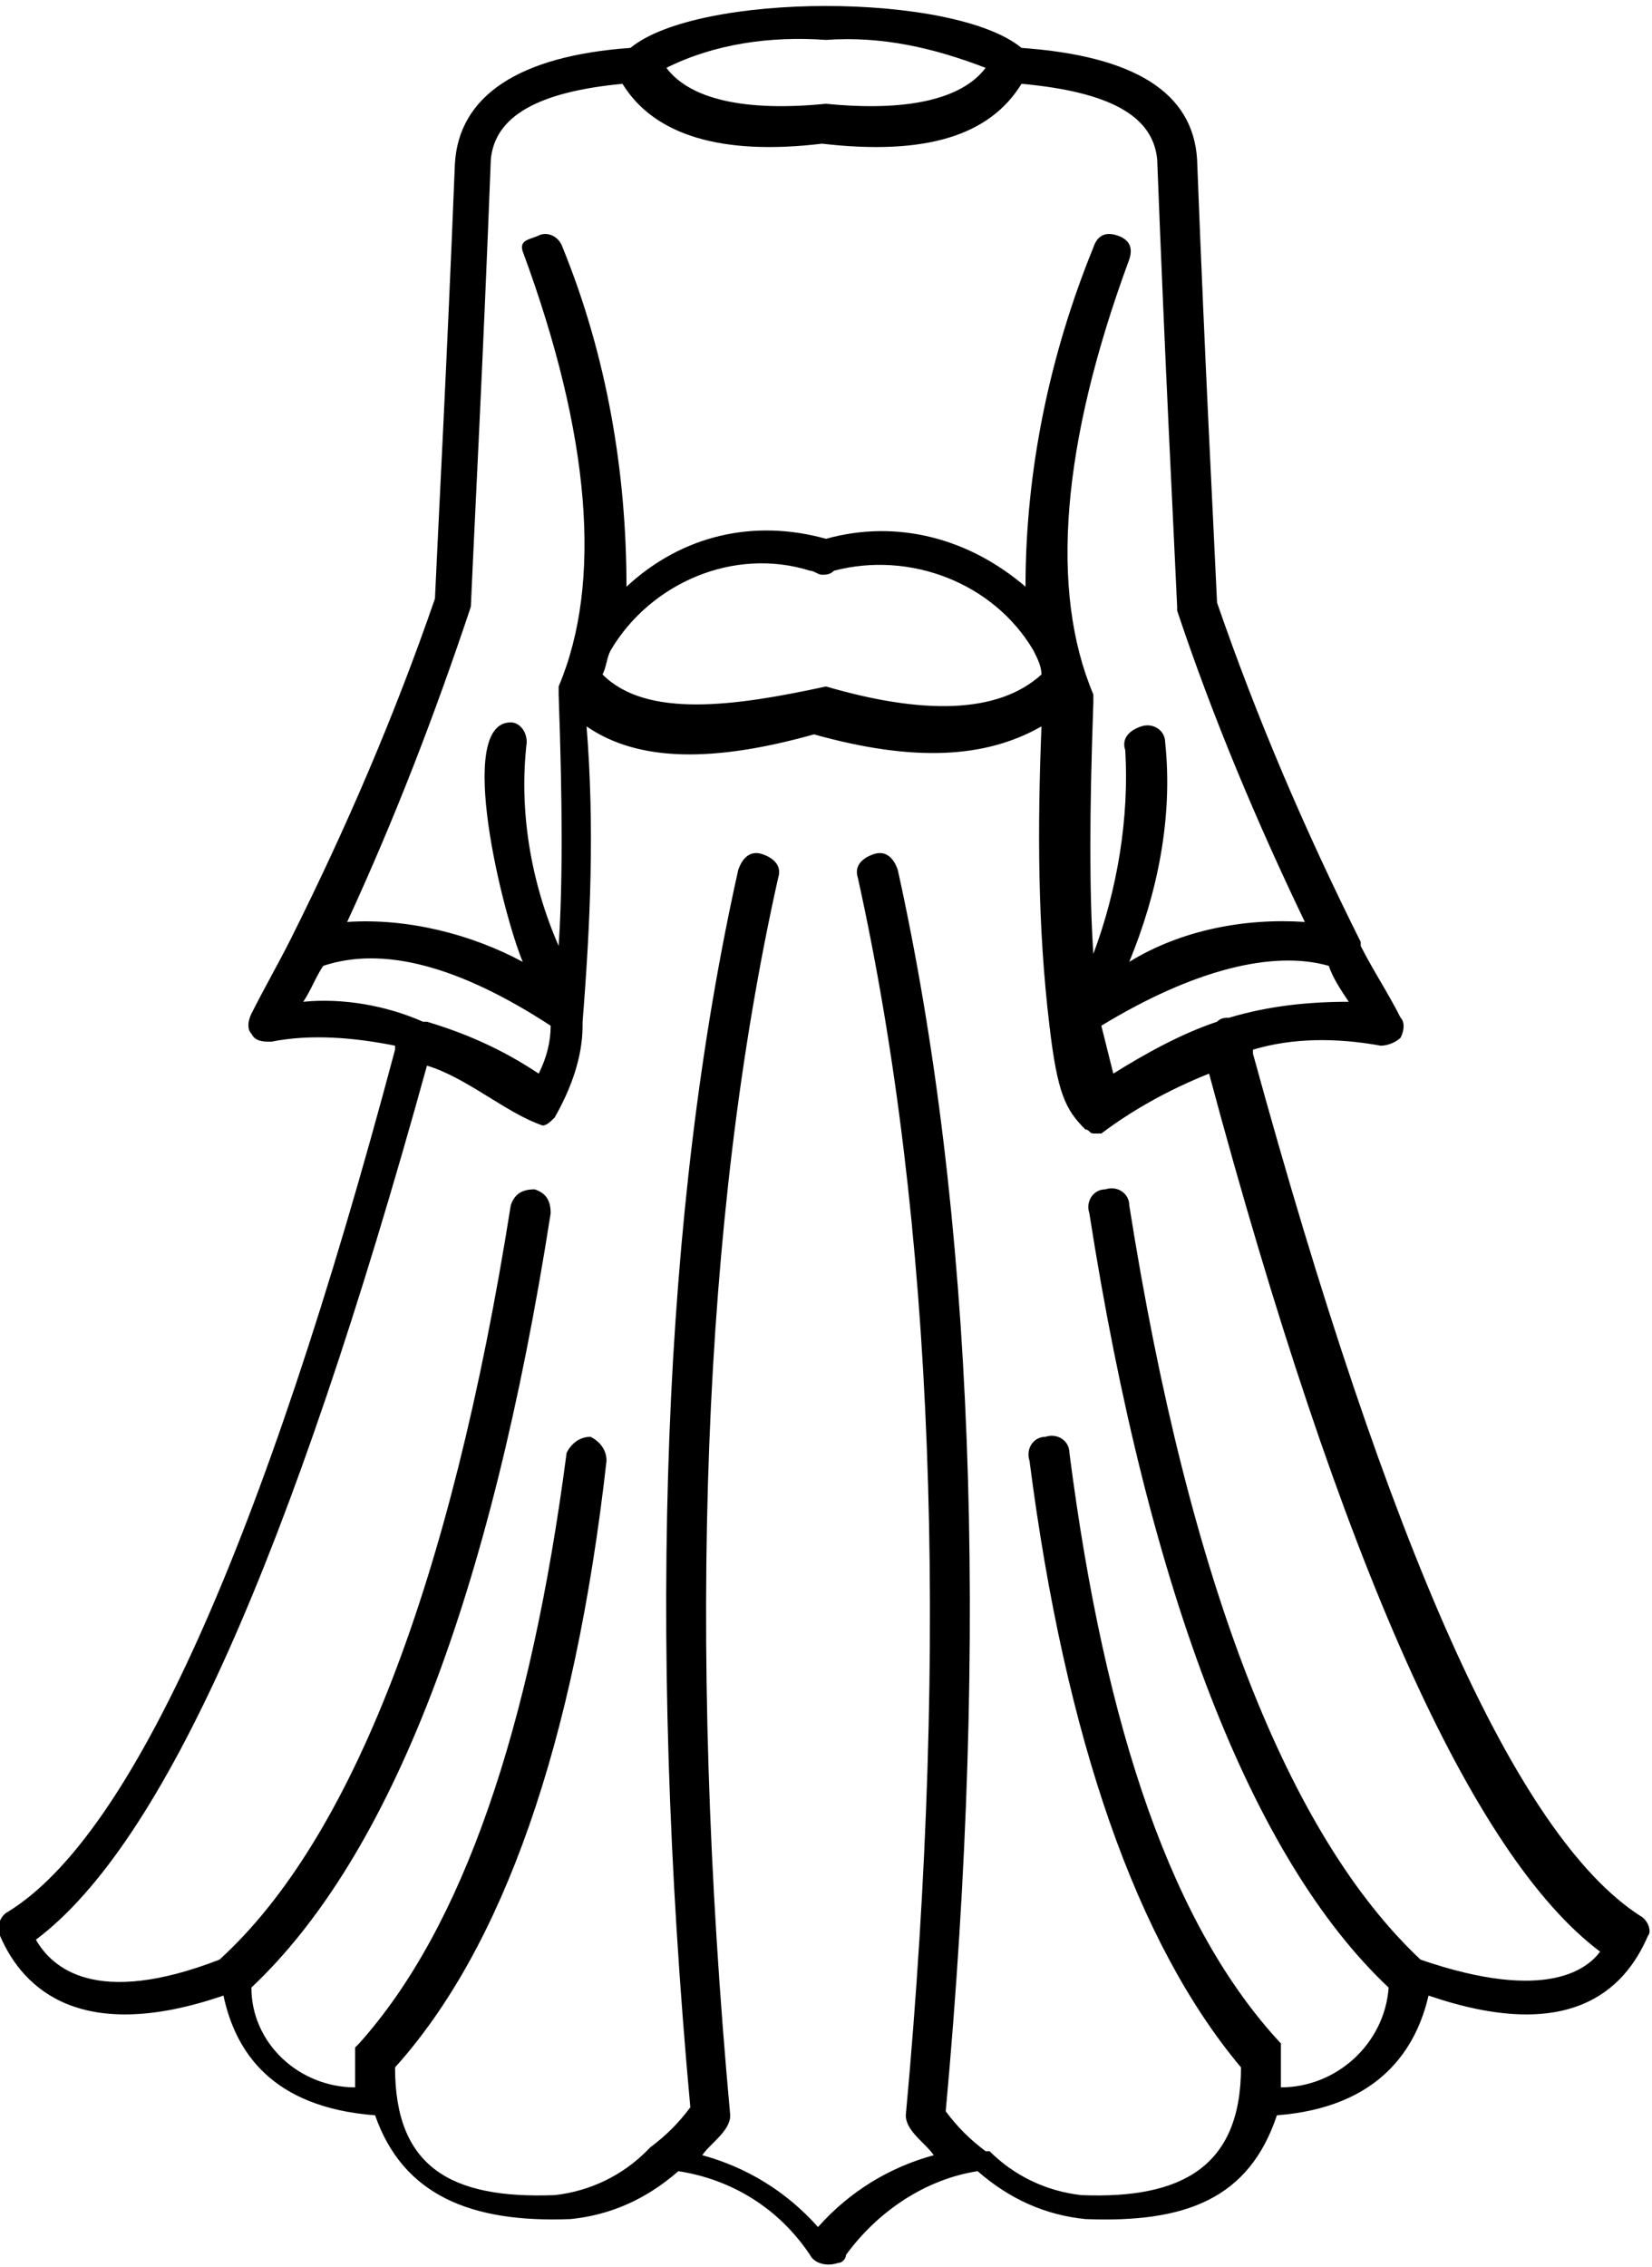 <?xml version="1.0" encoding="utf-8"?>
<!-- Generator: Adobe Illustrator 26.0.0, SVG Export Plug-In . SVG Version: 6.00 Build 0)  -->
<svg version="1.1" id="katman_1" xmlns="http://www.w3.org/2000/svg" xmlns:xlink="http://www.w3.org/1999/xlink" x="0px" y="0px"
	 viewBox="0 0 41.4 56.8" style="enable-background:new 0 0 41.4 56.8;" xml:space="preserve">
<g id="Layer_6">
	<path d="M41.1,48c-3.1-2-6.3-9.2-9.7-21.6c0,0,0-0.1,0-0.1c1-0.3,2.1-0.3,3.2-0.1c0.2,0,0.4-0.1,0.5-0.2c0.1-0.2,0.1-0.4,0-0.5
		c-0.3-0.6-0.7-1.2-1-1.8v-0.1c-1.4-2.8-2.6-5.6-3.6-8.5c-0.1-2.2-0.3-5.9-0.5-11.1c-0.1-1.7-1.6-2.6-4.4-2.8
		c-1.7-1.4-8.1-1.4-9.8,0c-2.8,0.2-4.3,1.2-4.4,2.9C11.2,9.1,11,12.8,10.9,15c-1,2.9-2.2,5.7-3.6,8.5l0,0c-0.3,0.6-0.7,1.3-1,1.9
		c-0.1,0.2-0.1,0.4,0,0.5c0.1,0.2,0.3,0.2,0.5,0.2c1-0.2,2.1-0.1,3.1,0.1c0,0,0,0.1,0,0.1C6.6,38.7,3.3,46,0.2,47.9
		C0,48-0.1,48.3,0,48.5c0.6,1.4,2.1,2.7,5.6,1.5c0.3,1.4,1.2,2.8,3.8,3c0.7,2,2.4,2.7,4.9,2.6c1-0.1,1.9-0.5,2.7-1.2
		c1.3,0.2,2.5,0.9,3.3,2.1c0.1,0.2,0.4,0.3,0.7,0.2c0.1,0,0.2-0.1,0.2-0.2c0.8-1.1,2-1.9,3.3-2.1c0.8,0.7,1.7,1.1,2.7,1.2
		c2.5,0.1,4.1-0.5,4.8-2.6c2.6-0.2,3.5-1.7,3.8-3c3.5,1.2,4.9-0.1,5.5-1.5C41.4,48.4,41.3,48.1,41.1,48z M33.8,25.1
		c-1,0-2,0.1-3,0.4c-0.1,0-0.2,0-0.3,0.1c-0.9,0.3-1.8,0.8-2.6,1.3c-0.1-0.4-0.2-0.8-0.3-1.2c2.3-1.4,4.3-1.9,5.7-1.5
		C33.4,24.5,33.6,24.8,33.8,25.1z M20.7,1c1.4-0.1,2.7,0.2,4,0.7c-0.6,0.8-2,1.1-4,0.9l0,0c-2,0.2-3.4-0.1-4-0.9
		C17.9,1.1,19.3,0.9,20.7,1z M11.8,15.2C11.8,15.2,11.8,15.2,11.8,15.2c0.1-2.3,0.3-6,0.5-11.2c0.1-1.1,1.2-1.7,3.3-1.9
		c0.8,1.3,2.5,1.8,5,1.5c2.6,0.3,4.2-0.2,5-1.5C27.8,2.3,28.9,2.9,29,4c0.2,5.2,0.4,9,0.5,11.2c0,0,0,0.1,0,0.1
		c0.9,2.7,2,5.3,3.2,7.8c-1.5-0.1-3.1,0.2-4.4,1c0.7-1.7,1.1-3.6,0.9-5.5c0-0.3-0.3-0.5-0.6-0.4s-0.5,0.3-0.4,0.6
		c0.1,1.7-0.2,3.5-0.8,5.1c-0.1-1.5-0.1-3.5,0-6.3c0,0,0-0.1,0-0.1c0,0,0-0.1,0-0.1c-1.1-2.6-0.8-6.3,0.9-10.9
		c0.1-0.3,0-0.5-0.3-0.6c-0.3-0.1-0.5,0-0.6,0.3l0,0c-1.1,2.7-1.7,5.6-1.7,8.5c-1.4-1.2-3.2-1.7-5-1.2c-1.8-0.5-3.6-0.1-5,1.2
		c0-2.9-0.5-5.8-1.6-8.5c-0.1-0.3-0.4-0.4-0.6-0.3S13,6,13.1,6.3c1.7,4.6,2,8.3,0.9,10.9c0,0,0,0.1,0,0.1c0,0,0,0.1,0,0.1
		c0.1,2.8,0.1,4.8,0,6.3c-0.7-1.6-1-3.4-0.8-5.1c0-0.3-0.2-0.5-0.4-0.5c-1.4,0-0.2,4.8,0.3,6c-1.3-0.7-2.9-1.1-4.4-1
		C9.9,20.5,10.9,17.9,11.8,15.2z M26.1,16.9c-1.1,1-3,1-5.4,0.3c-2.3,0.5-4.5,0.8-5.6-0.3c0.1-0.2,0.1-0.4,0.2-0.6
		c1-1.7,3.1-2.6,5-2c0.1,0,0.2,0.1,0.3,0.1c0.1,0,0.2,0,0.3-0.1c1.9-0.5,4,0.3,5,2C26,16.5,26.1,16.7,26.1,16.9z M7.6,25.1
		c0.2-0.3,0.3-0.6,0.5-0.9c1.5-0.5,3.4,0,5.7,1.5l0,0c0,0.4-0.1,0.8-0.3,1.2c-0.9-0.6-1.8-1-2.8-1.3h-0.1C9.7,25.2,8.6,25,7.6,25.1z
		 M35.6,49.1c-3.3-3.1-5.8-9.4-7.3-18.9c0-0.3-0.3-0.5-0.6-0.4c0,0,0,0,0,0c-0.3,0-0.5,0.3-0.4,0.6c1.5,9.6,4.1,16.2,7.5,19.4
		c-0.1,1.4-1.3,2.5-2.7,2.5c0-0.2,0-0.5,0-0.8c0,0,0,0,0-0.1l0,0v-0.1l0,0v-0.1c-2.7-2.9-4.4-7.8-5.3-14.8c0-0.3-0.3-0.5-0.6-0.4
		c-0.3,0-0.5,0.3-0.4,0.6c0.9,7,2.7,12.1,5.3,15.2c0,2.5-1.5,3.3-4,3.2c-0.9-0.1-1.7-0.5-2.3-1.1h-0.1c-0.4-0.3-0.7-0.6-1-1
		c1.1-12,0.7-22.5-1.2-31.1c-0.1-0.3-0.3-0.5-0.6-0.4c-0.3,0.1-0.5,0.3-0.4,0.6c1.9,8.6,2.3,19,1.2,31c0,0.4,0.5,0.7,0.7,1
		c-1.1,0.3-2.1,0.9-2.9,1.8c-0.8-0.9-1.8-1.5-2.9-1.8c0.2-0.3,0.7-0.6,0.7-1c-1.1-12-0.7-22.5,1.2-31c0.1-0.3-0.1-0.5-0.4-0.6
		c-0.3-0.1-0.5,0.1-0.6,0.4c-1.9,8.5-2.3,19-1.2,31c-0.3,0.4-0.6,0.7-1,1l-0.1,0.1c-0.6,0.6-1.4,1-2.3,1.1c-2.6,0.1-4-0.7-4-3.2
		c2.7-3,4.5-8.1,5.3-15.2c0-0.3-0.2-0.5-0.4-0.6c-0.3,0-0.5,0.2-0.6,0.4c-0.9,6.9-2.6,11.9-5.2,14.8l0,0c0,0-0.1,0.1-0.1,0.1l0,0
		c0,0,0,0.1,0,0.1l0,0c0,0,0,0,0,0.1c0,0.3,0,0.5,0,0.8c-1.4,0-2.6-1.1-2.6-2.5c3.5-3.3,6-9.8,7.5-19.4c0-0.3-0.1-0.5-0.4-0.6
		c-0.3,0-0.5,0.1-0.6,0.4c0,0,0,0,0,0c-1.5,9.5-4,15.9-7.3,18.9c-3.1,1.2-4.2,0.2-4.6-0.5c3.2-2.4,6.4-9.6,9.8-21.9l0,0l0,0
		c1,0.3,2,1.2,2.9,1.5l0,0c0.1,0,0.2-0.1,0.3-0.2c0.4-0.7,0.7-1.5,0.7-2.3c0,0,0-0.1,0-0.1c0.2-2.5,0.3-4.9,0.1-7.4
		c1.3,0.9,3.2,0.9,5.7,0.2c2.5,0.7,4.3,0.6,5.7-0.2c-0.1,2.5-0.1,5,0.2,7.5c0.2,1.7,0.4,2.1,0.9,2.6l0,0c0.1,0,0.1,0.1,0.2,0.1
		c0.1,0,0.1,0,0.2,0c0.8-0.6,1.7-1.1,2.7-1.5c3.3,12.3,6.6,19.6,9.8,22C39.8,49.3,38.8,50.2,35.6,49.1L35.6,49.1z"/>
</g>
</svg>
